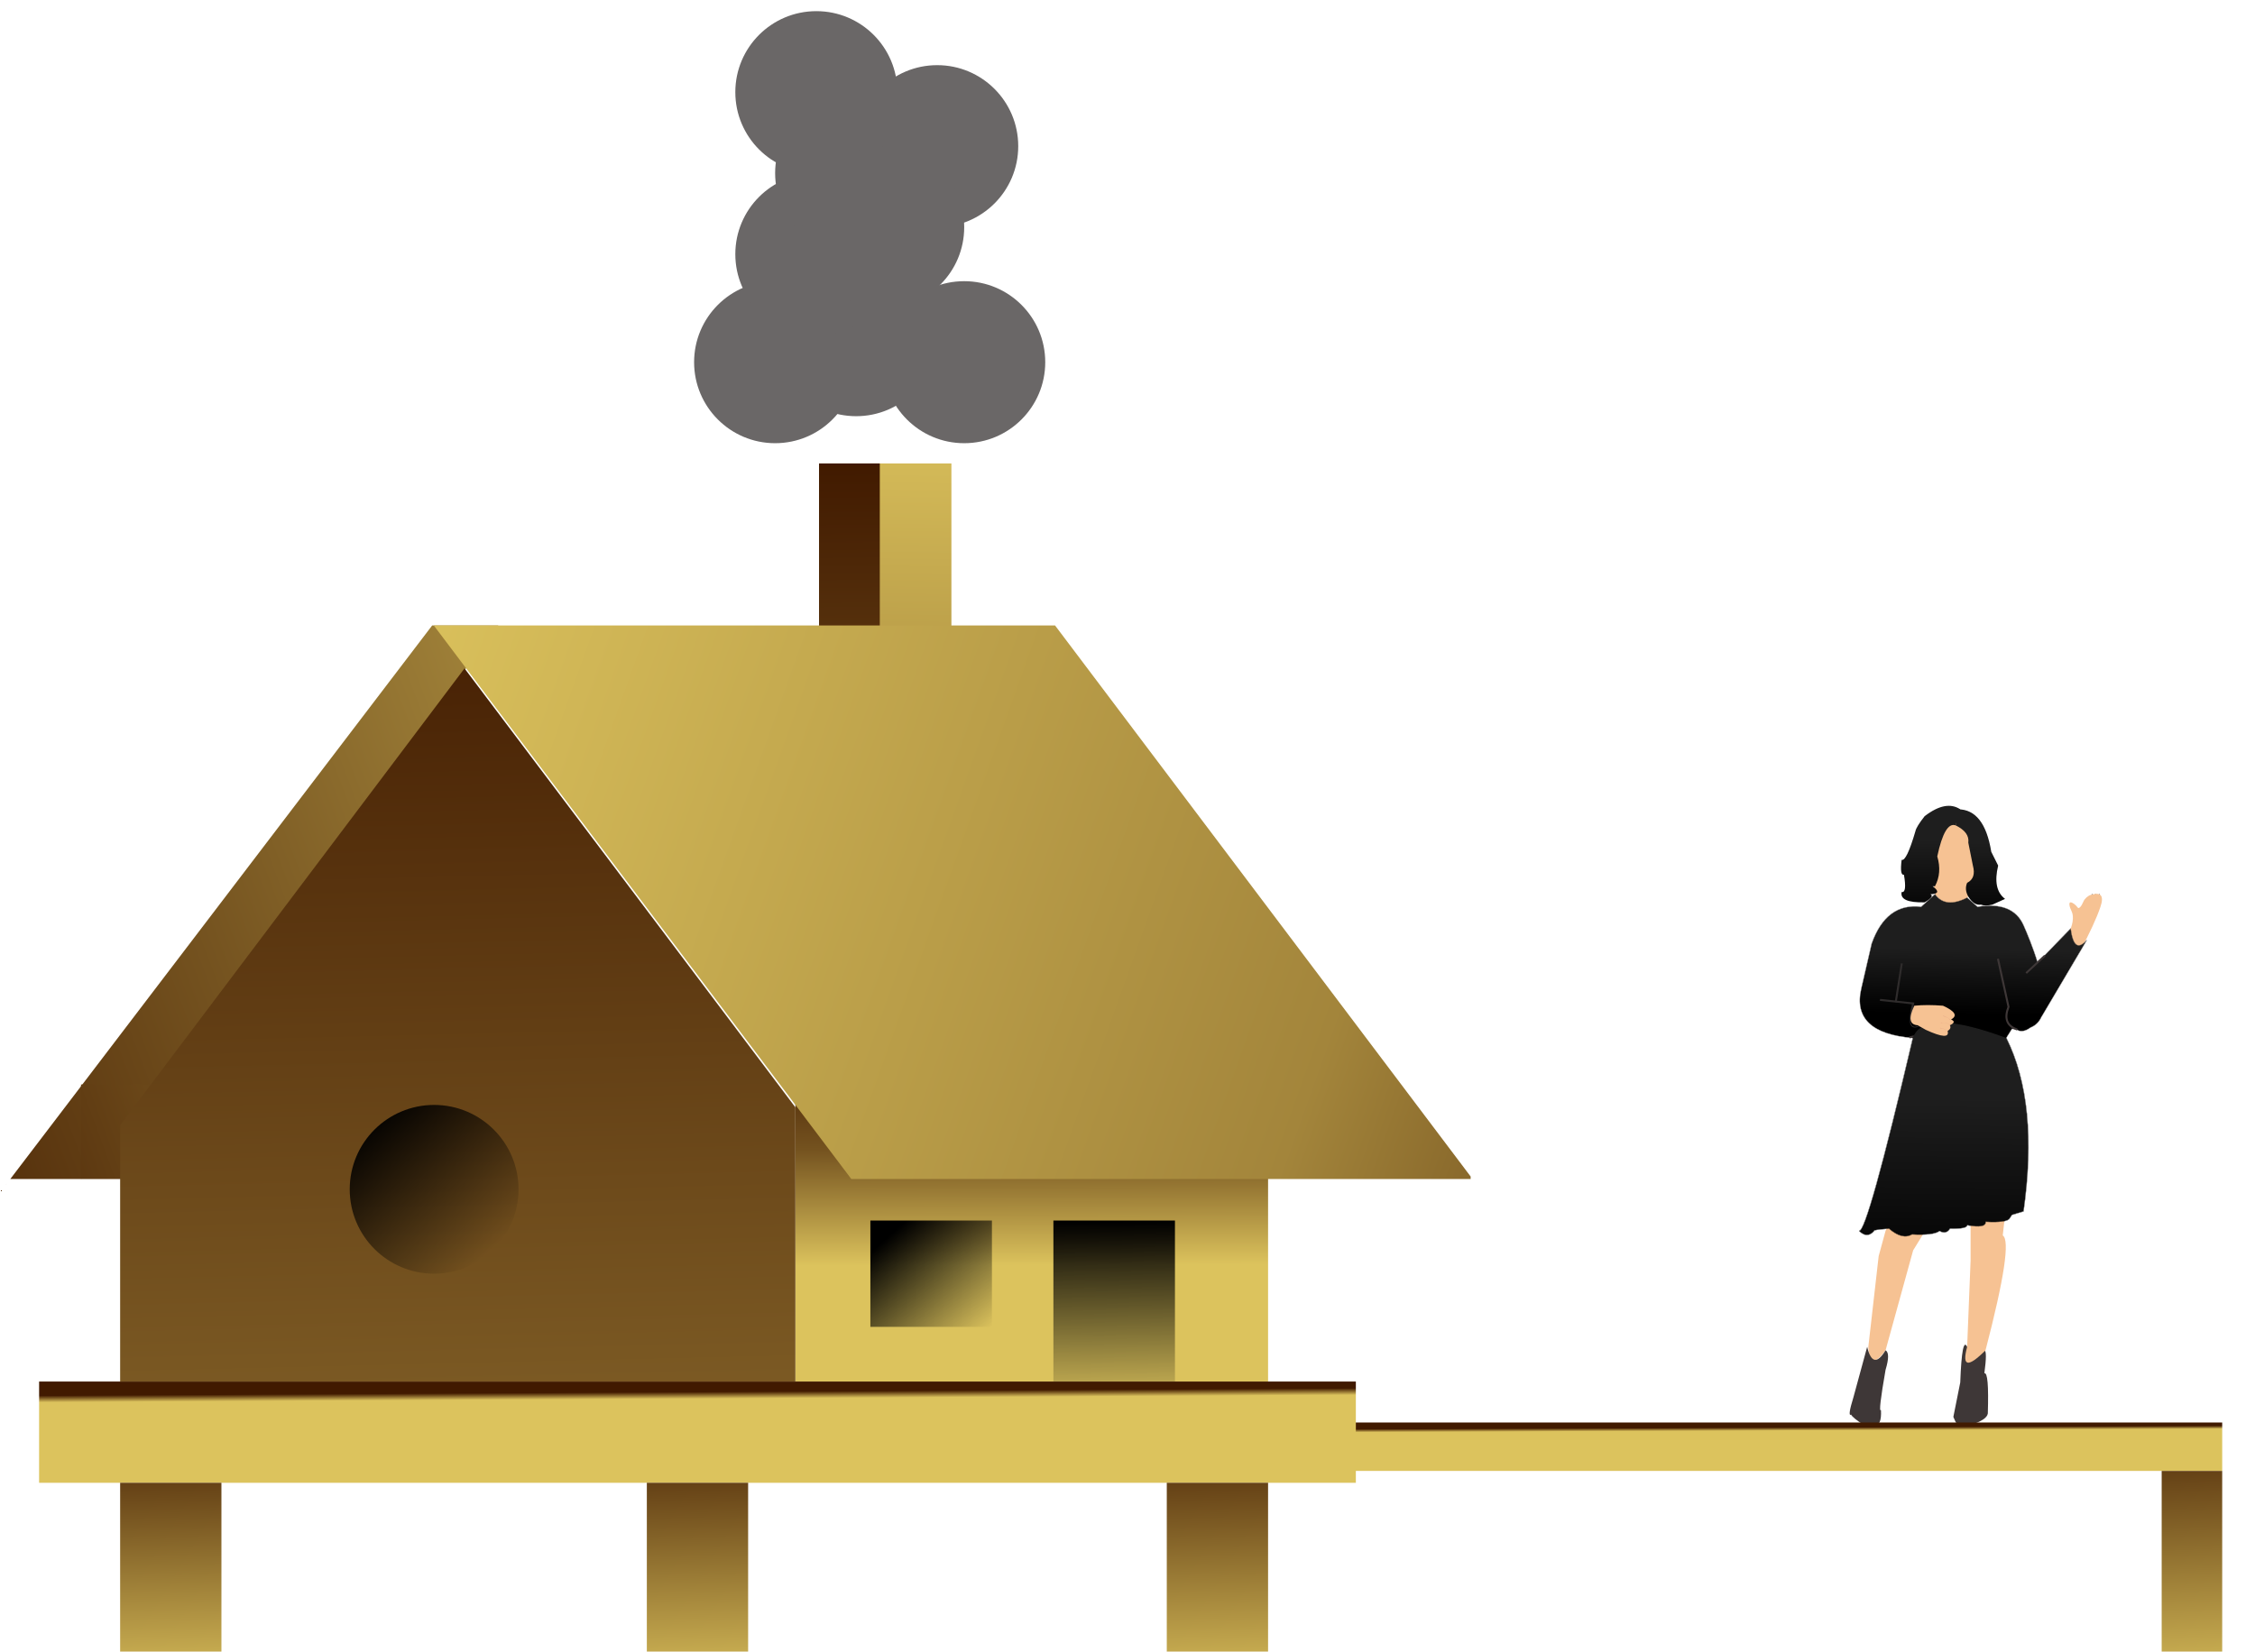 <?xml version="1.0" encoding="UTF-8" standalone="no"?><!-- Generator: Gravit.io --><svg xmlns="http://www.w3.org/2000/svg" xmlns:xlink="http://www.w3.org/1999/xlink" style="isolation:isolate" viewBox="0 0 460 337" width="460pt" height="337pt"><defs><clipPath id="_clipPath_Nreotw4mmhP9FloZms9EmgHz84BHIfw4"><rect width="460" height="337"/></clipPath></defs><g clip-path="url(#_clipPath_Nreotw4mmhP9FloZms9EmgHz84BHIfw4)"><g><clipPath id="_clipPath_9fsSLnRAdDBjIKpn3GozTXU8nrZOIt4Z"><rect x="361.951" y="150.136" width="75" height="150" transform="matrix(1,0,0,1,0,0)" fill="rgb(255,255,255)"/></clipPath><g clip-path="url(#_clipPath_9fsSLnRAdDBjIKpn3GozTXU8nrZOIt4Z)"><g><clipPath id="_clipPath_d6UgquWM8XPPT6lnKL4ujzJmg8Bqo1BG"><rect x="169.951" y="75.136" width="450" height="300" transform="matrix(1,0,0,1,0,0)" fill="rgb(255,255,255)"/></clipPath><g clip-path="url(#_clipPath_d6UgquWM8XPPT6lnKL4ujzJmg8Bqo1BG)"><g><g><path d=" M 426.826 182.48 C 426.166 183.667 425.598 184.873 425.053 186.098" fill="none"/><clipPath id="_clipPath_c7UwhZsRUGU03Yr5DFFUJwyl5dDnVz9S"><path d=" M 211.951 -149.864 L 511.951 -149.864 L 511.951 450.136 L 211.951 450.136 L 211.951 -149.864 Z  M 426.826 182.48 C 426.166 183.667 425.598 184.873 425.053 186.098 L 426.826 182.48 Z " fill-rule="evenodd" fill="rgb(255,255,255)"/></clipPath><g clip-path="url(#_clipPath_c7UwhZsRUGU03Yr5DFFUJwyl5dDnVz9S)"><mask id="_mask_mwwzbkhv4QSXxMPxp2Wrcg1oRAL9mm17" x="-200%" y="-200%" width="400%" height="400%"><rect x="-200%" y="-200%" width="400%" height="400%" style="fill:white;"/><path d=" M 426.826 182.48 C 426.166 183.667 425.598 184.873 425.053 186.098" fill="black" stroke="none"/></mask><path d=" M 426.826 182.48 C 426.166 183.667 425.598 184.873 425.053 186.098" fill="none"/><path d=" M 426.826 182.48 C 426.166 183.667 425.598 184.873 425.053 186.098" fill="none" mask="url(#_mask_mwwzbkhv4QSXxMPxp2Wrcg1oRAL9mm17)" vector-effect="non-scaling-stroke" stroke-width="0.104" stroke="rgb(0,0,0)" stroke-opacity="10000" stroke-linejoin="miter" stroke-linecap="square" stroke-miterlimit="3"/></g><path d=" M 427.529 182.48 C 427.225 184.379 426.58 185.168 425.654 186.464" fill="none"/><clipPath id="_clipPath_fy5s5u0xAHAeME96ZxgpINQil2TY78MA"><path d=" M 211.951 -149.864 L 511.951 -149.864 L 511.951 450.136 L 211.951 450.136 L 211.951 -149.864 Z  M 427.529 182.48 C 427.225 184.379 426.58 185.168 425.654 186.464 L 427.529 182.48 Z " fill-rule="evenodd" fill="rgb(255,255,255)"/></clipPath><g clip-path="url(#_clipPath_fy5s5u0xAHAeME96ZxgpINQil2TY78MA)"><mask id="_mask_NI5943xx1IebicoiLkU2G0fyKSxn8Ge5" x="-200%" y="-200%" width="400%" height="400%"><rect x="-200%" y="-200%" width="400%" height="400%" style="fill:white;"/><path d=" M 427.529 182.48 C 427.225 184.379 426.58 185.168 425.654 186.464" fill="black" stroke="none"/></mask><path d=" M 427.529 182.48 C 427.225 184.379 426.58 185.168 425.654 186.464" fill="none"/><path d=" M 427.529 182.48 C 427.225 184.379 426.58 185.168 425.654 186.464" fill="none" mask="url(#_mask_NI5943xx1IebicoiLkU2G0fyKSxn8Ge5)" vector-effect="non-scaling-stroke" stroke-width="0.104" stroke="rgb(0,0,0)" stroke-opacity="10000" stroke-linejoin="miter" stroke-linecap="square" stroke-miterlimit="3"/></g><path d=" M 428.23 182.48 C 428.363 184.018 427.5 185.147 426.826 186.464" fill="none"/><clipPath id="_clipPath_rA7a0ce6sExV84NIUZkKep4EJHixyjDV"><path d=" M 211.951 -149.864 L 511.951 -149.864 L 511.951 450.136 L 211.951 450.136 L 211.951 -149.864 Z  M 428.23 182.48 C 428.363 184.018 427.5 185.147 426.826 186.464 L 428.23 182.48 Z " fill-rule="evenodd" fill="rgb(255,255,255)"/></clipPath><g clip-path="url(#_clipPath_rA7a0ce6sExV84NIUZkKep4EJHixyjDV)"><mask id="_mask_ZDnC5yZ3le4F8d8IiYGQpF9vwfJFYrvM" x="-200%" y="-200%" width="400%" height="400%"><rect x="-200%" y="-200%" width="400%" height="400%" style="fill:white;"/><path d=" M 428.23 182.48 C 428.363 184.018 427.5 185.147 426.826 186.464" fill="black" stroke="none"/></mask><path d=" M 428.23 182.48 C 428.363 184.018 427.5 185.147 426.826 186.464" fill="none"/><path d=" M 428.23 182.48 C 428.363 184.018 427.5 185.147 426.826 186.464" fill="none" mask="url(#_mask_ZDnC5yZ3le4F8d8IiYGQpF9vwfJFYrvM)" vector-effect="non-scaling-stroke" stroke-width="0.104" stroke="rgb(0,0,0)" stroke-opacity="10000" stroke-linejoin="miter" stroke-linecap="square" stroke-miterlimit="3"/></g><path d=" M 390.263 205.448 Q 388.711 204.452 383.701 204.042 L 383.701 204.042 L 383.701 204.042 L 383.701 204.042 L 383.701 204.042 L 383.701 204.042" fill="none"/><clipPath id="_clipPath_rIQDjj0uqZclbnoaLOFsBjJmD99EXVwd"><path d=" M 211.951 -149.864 L 511.951 -149.864 L 511.951 450.136 L 211.951 450.136 L 211.951 -149.864 Z  M 390.263 205.448 Q 388.711 204.452 383.701 204.042 L 383.701 204.042 L 383.701 204.042 L 383.701 204.042 L 383.701 204.042 L 383.701 204.042 L 390.263 205.448 Z " fill-rule="evenodd" fill="rgb(255,255,255)"/></clipPath><g clip-path="url(#_clipPath_rIQDjj0uqZclbnoaLOFsBjJmD99EXVwd)"><mask id="_mask_NuOU8YjDOSFQ9wElrIgb5I9IC7Zl4Wra" x="-200%" y="-200%" width="400%" height="400%"><rect x="-200%" y="-200%" width="400%" height="400%" style="fill:white;"/><path d=" M 390.263 205.448 Q 388.711 204.452 383.701 204.042 L 383.701 204.042 L 383.701 204.042 L 383.701 204.042 L 383.701 204.042 L 383.701 204.042" fill="black" stroke="none"/></mask><path d=" M 390.263 205.448 Q 388.711 204.452 383.701 204.042 L 383.701 204.042 L 383.701 204.042 L 383.701 204.042 L 383.701 204.042 L 383.701 204.042" fill="none"/><path d=" M 390.263 205.448 Q 388.711 204.452 383.701 204.042 L 383.701 204.042 L 383.701 204.042 L 383.701 204.042 L 383.701 204.042 L 383.701 204.042" fill="none" mask="url(#_mask_NuOU8YjDOSFQ9wElrIgb5I9IC7Zl4Wra)" vector-effect="non-scaling-stroke" stroke-width="0.104" stroke="rgb(0,0,0)" stroke-opacity="10000" stroke-linejoin="miter" stroke-linecap="square" stroke-miterlimit="3"/></g><path d=" M 387.919 195.839 Q 388.886 202.694 387.217 204.745 L 387.217 204.745 L 387.217 204.745 L 387.217 204.745" fill="none"/><clipPath id="_clipPath_VgknP7BqUexGEp7ln1999hK7Rz6g53H1"><path d=" M 211.951 -149.864 L 511.951 -149.864 L 511.951 450.136 L 211.951 450.136 L 211.951 -149.864 Z  M 387.919 195.839 Q 388.886 202.694 387.217 204.745 L 387.217 204.745 L 387.217 204.745 L 387.217 204.745 L 387.919 195.839 Z " fill-rule="evenodd" fill="rgb(255,255,255)"/></clipPath><g clip-path="url(#_clipPath_VgknP7BqUexGEp7ln1999hK7Rz6g53H1)"><mask id="_mask_jd1tELd0kzXxr87sgQkBegzcOOIeKEZb" x="-200%" y="-200%" width="400%" height="400%"><rect x="-200%" y="-200%" width="400%" height="400%" style="fill:white;"/><path d=" M 387.919 195.839 Q 388.886 202.694 387.217 204.745 L 387.217 204.745 L 387.217 204.745 L 387.217 204.745" fill="black" stroke="none"/></mask><path d=" M 387.919 195.839 Q 388.886 202.694 387.217 204.745 L 387.217 204.745 L 387.217 204.745 L 387.217 204.745" fill="none"/><path d=" M 387.919 195.839 Q 388.886 202.694 387.217 204.745 L 387.217 204.745 L 387.217 204.745 L 387.217 204.745" fill="none" mask="url(#_mask_jd1tELd0kzXxr87sgQkBegzcOOIeKEZb)" vector-effect="non-scaling-stroke" stroke-width="0.104" stroke="rgb(0,0,0)" stroke-opacity="10000" stroke-linejoin="miter" stroke-linecap="square" stroke-miterlimit="3"/></g><path d=" M 390.263 211.776 Q 393.295 211.03 392.607 209.901 L 391.435 209.198 Q 388.564 209.462 390.263 205.448 L 390.263 205.448 L 390.263 205.448 L 390.263 205.448" fill="none"/><clipPath id="_clipPath_u0PIv4IMzh4JysHmzQwZ0dFTbYR17al8"><path d=" M 211.951 -149.864 L 511.951 -149.864 L 511.951 450.136 L 211.951 450.136 L 211.951 -149.864 Z  M 390.263 211.776 Q 393.295 211.03 392.607 209.901 L 391.435 209.198 Q 388.564 209.462 390.263 205.448 L 390.263 205.448 L 390.263 205.448 L 390.263 205.448 L 390.263 211.776 Z " fill-rule="evenodd" fill="rgb(255,255,255)"/></clipPath><g clip-path="url(#_clipPath_u0PIv4IMzh4JysHmzQwZ0dFTbYR17al8)"><mask id="_mask_A2IFyCmQm4b8NmvuoPYhEF1rGfmRKpyo" x="-200%" y="-200%" width="400%" height="400%"><rect x="-200%" y="-200%" width="400%" height="400%" style="fill:white;"/><path d=" M 390.263 211.776 Q 393.295 211.03 392.607 209.901 L 391.435 209.198 Q 388.564 209.462 390.263 205.448 L 390.263 205.448 L 390.263 205.448 L 390.263 205.448" fill="black" stroke="none"/></mask><path d=" M 390.263 211.776 Q 393.295 211.03 392.607 209.901 L 391.435 209.198 Q 388.564 209.462 390.263 205.448 L 390.263 205.448 L 390.263 205.448 L 390.263 205.448" fill="none"/><path d=" M 390.263 211.776 Q 393.295 211.03 392.607 209.901 L 391.435 209.198 Q 388.564 209.462 390.263 205.448 L 390.263 205.448 L 390.263 205.448 L 390.263 205.448" fill="none" mask="url(#_mask_A2IFyCmQm4b8NmvuoPYhEF1rGfmRKpyo)" vector-effect="non-scaling-stroke" stroke-width="0.104" stroke="rgb(0,0,0)" stroke-opacity="10000" stroke-linejoin="miter" stroke-linecap="square" stroke-miterlimit="3"/></g><path d=" M 394.717 182.48 Q 397.646 186.113 401.279 183.417 L 402.451 180.136 Q 405.263 174.511 402.451 171.23 Q 399.638 167.948 397.998 166.776 L 394.248 171.932 L 393.779 177.323 L 393.31 179.198 L 394.248 179.198 L 394.717 182.48 Z " fill="rgb(246,194,147)"/><linearGradient id="_lgradient_26" x1="0.435" y1="0.349" x2="0.431" y2="1.226" gradientTransform="matrix(12.084,0,0,19.699,387.789,164.427)" gradientUnits="userSpaceOnUse"><stop offset="0%" stop-opacity="1" style="stop-color:rgb(30,30,30)"/><stop offset="100%" stop-opacity="1" style="stop-color:rgb(0,0,0)"/></linearGradient><path d=" M 394.717 180.839 Q 396.181 178.085 395.185 174.745 Q 396.709 167.597 398.935 168.417 L 399.873 165.136 Q 396.943 163.202 392.607 166.542 Q 390.907 168.71 390.732 169.589 Q 388.915 175.8 387.919 175.448 Q 387.509 178.671 388.388 178.495 Q 389.032 182.245 387.919 182.011 Q 387.451 184.238 392.607 184.12 Q 394.717 182.89 393.779 182.48 Q 396.298 182.363 394.248 180.839" fill="url(#_lgradient_26)"/><linearGradient id="_lgradient_27" x1="0.435" y1="0.349" x2="0.432" y2="1.226" gradientTransform="matrix(10.078,0,0,19.629,398.935,165.136)" gradientUnits="userSpaceOnUse"><stop offset="0%" stop-opacity="1" style="stop-color:rgb(30,30,30)"/><stop offset="100%" stop-opacity="1" style="stop-color:rgb(0,0,0)"/></linearGradient><path d=" M 409.013 183.417 Q 406.435 181.484 407.607 176.62 L 406.201 173.807 Q 404.794 165.136 399.404 165.136 L 398.935 168.417 Q 401.806 169.823 401.513 171.932 L 402.451 176.62 Q 403.154 179.198 401.279 180.136 Q 400.693 181.484 401.513 182.948 Q 402.685 184.823 404.092 184.589 Q 404.97 184.94 406.435 184.589 L 409.013 183.417 Z " fill="url(#_lgradient_27)"/><path d=" M 401.279 274.823 Q 400.224 272.567 399.873 282.089 L 398.467 289.12 Q 399.257 291.142 399.873 290.761 Q 401.367 291.054 401.982 290.761 Q 405.322 289.706 405.498 288.417 Q 405.761 279.892 404.794 280.214 Q 405.409 275.615 404.794 275.526 L 401.279 274.823 Z " fill="rgb(62,55,55)"/><path d=" M 392.138 252.089 L 390.263 255.136 L 384.638 275.526 Q 381.445 279.921 381.123 274.823 L 383.232 256.307 L 384.638 251.151 L 386.748 246.698 L 393.31 248.339 L 392.138 252.089 Z " fill="rgb(246,194,147)"/><path d=" M 401.982 246.698 L 408.076 244.823 L 409.717 245.526 L 409.013 247.87 L 408.544 252.089 Q 410.771 253.495 405.029 275.526 Q 399.638 280.917 401.279 274.823 L 401.982 257.245 L 401.982 246.698 Z " fill="rgb(246,194,147)"/><path d=" M 384.638 275.526 Q 385.663 276.113 384.638 279.511 Q 383.086 288.388 383.701 287.714 Q 383.876 291.054 382.294 290.761 L 380.185 290.761 Q 377.929 289.296 377.607 288.651 Q 376.845 289.12 378.076 285.136 L 380.888 274.823 Q 382.06 279.745 384.638 275.526 Z " fill="rgb(62,55,55)"/><path d=" M 421.904 190.448 L 421.904 190.448 C 422.809 189.026 423.124 187.03 422.607 185.995 L 422.607 185.995 C 422.089 184.961 421.984 184.12 422.373 184.12 L 422.373 184.12 C 422.761 184.12 423.418 184.6 423.84 185.19 L 423.84 185.19 C 424.065 185.505 424.57 184.985 424.969 184.03 L 425.002 183.951 C 425.232 183.398 425.883 182.8 426.454 182.618 Q 429.638 181.601 428.467 185.057 Q 427.294 188.515 424.248 194.198 L 421.904 190.448 Z " fill="rgb(246,194,147)"/><linearGradient id="_lgradient_28" x1="0.435" y1="0.349" x2="0.423" y2="0.766" gradientTransform="matrix(46.239,0,0,31.875,379.415,182.48)" gradientUnits="userSpaceOnUse"><stop offset="0%" stop-opacity="1" style="stop-color:rgb(30,30,30)"/><stop offset="100%" stop-opacity="1" style="stop-color:rgb(0,0,0)"/></linearGradient><path d=" M 415.645 196.455 C 414.688 193.287 413.462 190.381 412.763 188.807 Q 410.575 183.886 403.388 185.057 L 401.279 183.182 Q 396.826 185.448 394.717 182.48 L 391.904 185.057 Q 384.794 184.199 381.826 192.557 L 379.717 201.698 Q 377.607 210.761 390.263 211.776 L 393.31 214.355 L 407.607 214.355 L 410.419 209.901 C 410.728 209.948 411.025 209.981 411.309 210.002 Q 412.477 210.88 414.189 209.649 C 415.274 209.216 415.996 208.434 416.44 207.414 Q 416.476 207.369 416.513 207.323 L 425.654 191.855 Q 423.105 194.843 422.373 189.511 L 415.645 196.455 Z " fill-rule="evenodd" fill="url(#_lgradient_28)"/><clipPath id="_clipPath_E0YAANh3xKaKqAIrN6IYBmzanKSkQvEp"><path d=" M 211.951 -149.864 L 511.951 -149.864 L 511.951 450.136 L 211.951 450.136 L 211.951 -149.864 Z  M 415.645 196.455 C 414.688 193.287 413.462 190.381 412.763 188.807 Q 410.575 183.886 403.388 185.057 L 401.279 183.182 Q 396.826 185.448 394.717 182.48 L 391.904 185.057 Q 384.794 184.199 381.826 192.557 L 379.717 201.698 Q 377.607 210.761 390.263 211.776 L 393.31 214.355 L 407.607 214.355 L 410.419 209.901 C 410.728 209.948 411.025 209.981 411.309 210.002 Q 412.477 210.88 414.189 209.649 C 415.274 209.216 415.996 208.434 416.44 207.414 Q 416.476 207.369 416.513 207.323 L 425.654 191.855 Q 423.105 194.843 422.373 189.511 L 415.645 196.455 L 415.645 196.455 Z " fill-rule="evenodd" fill="rgb(255,255,255)"/></clipPath><g clip-path="url(#_clipPath_E0YAANh3xKaKqAIrN6IYBmzanKSkQvEp)"><linearGradient id="_lgradient_29" x1="0.435" y1="0.349" x2="0.423" y2="0.766" gradientTransform="matrix(46.239,0,0,31.875,379.415,182.48)" gradientUnits="userSpaceOnUse"><stop offset="0%" stop-opacity="1" style="stop-color:rgb(30,30,30)"/><stop offset="100%" stop-opacity="1" style="stop-color:rgb(0,0,0)"/></linearGradient><mask id="_mask_rDXIR4SY4snrGT6dRwM0oesXrL5jbyjp" x="-200%" y="-200%" width="400%" height="400%"><rect x="-200%" y="-200%" width="400%" height="400%" style="fill:white;"/><path d=" M 415.645 196.455 C 414.688 193.287 413.462 190.381 412.763 188.807 Q 410.575 183.886 403.388 185.057 L 401.279 183.182 Q 396.826 185.448 394.717 182.48 L 391.904 185.057 Q 384.794 184.199 381.826 192.557 L 379.717 201.698 Q 377.607 210.761 390.263 211.776 L 393.31 214.355 L 407.607 214.355 L 410.419 209.901 C 410.728 209.948 411.025 209.981 411.309 210.002 Q 412.477 210.88 414.189 209.649 C 415.274 209.216 415.996 208.434 416.44 207.414 Q 416.476 207.369 416.513 207.323 L 425.654 191.855 Q 423.105 194.843 422.373 189.511 L 415.645 196.455 Z " fill-rule="evenodd" fill="black" stroke="none"/></mask><path d=" M 415.645 196.455 C 414.688 193.287 413.462 190.381 412.763 188.807 Q 410.575 183.886 403.388 185.057 L 401.279 183.182 Q 396.826 185.448 394.717 182.48 L 391.904 185.057 Q 384.794 184.199 381.826 192.557 L 379.717 201.698 Q 377.607 210.761 390.263 211.776 L 393.31 214.355 L 407.607 214.355 L 410.419 209.901 C 410.728 209.948 411.025 209.981 411.309 210.002 Q 412.477 210.88 414.189 209.649 C 415.274 209.216 415.996 208.434 416.44 207.414 Q 416.476 207.369 416.513 207.323 L 425.654 191.855 Q 423.105 194.843 422.373 189.511 L 415.645 196.455 Z " fill-rule="evenodd" fill="url(#_lgradient_29)"/><path d=" M 415.645 196.455 C 414.688 193.287 413.462 190.381 412.763 188.807 Q 410.575 183.886 403.388 185.057 L 401.279 183.182 Q 396.826 185.448 394.717 182.48 L 391.904 185.057 Q 384.794 184.199 381.826 192.557 L 379.717 201.698 Q 377.607 210.761 390.263 211.776 L 393.31 214.355 L 407.607 214.355 L 410.419 209.901 C 410.728 209.948 411.025 209.981 411.309 210.002 Q 412.477 210.88 414.189 209.649 C 415.274 209.216 415.996 208.434 416.44 207.414 Q 416.476 207.369 416.513 207.323 L 425.654 191.855 Q 423.105 194.843 422.373 189.511 L 415.645 196.455 Z " fill-rule="evenodd" fill="url(#_lgradient_29)" mask="url(#_mask_rDXIR4SY4snrGT6dRwM0oesXrL5jbyjp)" vector-effect="non-scaling-stroke" stroke-width="0.104" stroke="rgb(62,55,55)" stroke-opacity="10000" stroke-linejoin="miter" stroke-linecap="square" stroke-miterlimit="3"/></g><path d=" M 392.607 209.774 Q 392.044 211.167 389.701 211.636" fill="none"/><clipPath id="_clipPath_lKdxAKvAKQJsjjDXOFHG8biG8DCyzDqU"><path d=" M 211.951 -149.864 L 511.951 -149.864 L 511.951 450.136 L 211.951 450.136 L 211.951 -149.864 Z  M 392.607 209.774 Q 392.044 211.167 389.701 211.636 L 392.607 209.774 Z " fill-rule="evenodd" fill="rgb(255,255,255)"/></clipPath><g clip-path="url(#_clipPath_lKdxAKvAKQJsjjDXOFHG8biG8DCyzDqU)"><mask id="_mask_YP9Noy9CE3mqqmIEMMhUg51UNQcpUVrl" x="-200%" y="-200%" width="400%" height="400%"><rect x="-200%" y="-200%" width="400%" height="400%" style="fill:white;"/><path d=" M 392.607 209.774 Q 392.044 211.167 389.701 211.636" fill="black" stroke="none"/></mask><path d=" M 392.607 209.774 Q 392.044 211.167 389.701 211.636" fill="none"/><path d=" M 392.607 209.774 Q 392.044 211.167 389.701 211.636" fill="none" mask="url(#_mask_YP9Noy9CE3mqqmIEMMhUg51UNQcpUVrl)" vector-effect="non-scaling-stroke" stroke-width="0.4" stroke="rgb(62,55,55)" stroke-opacity="10000" stroke-linejoin="miter" stroke-linecap="square" stroke-miterlimit="3"/></g><path d=" M 383.701 204.042 L 390.263 204.745 Q 388.857 210.605 391.435 209.198 L 392.607 209.774" fill="none"/><clipPath id="_clipPath_oFyUfa1saooGqAPhdqPCT4LTrJHaPQTm"><path d=" M 211.951 -149.864 L 511.951 -149.864 L 511.951 450.136 L 211.951 450.136 L 211.951 -149.864 Z  M 383.701 204.042 L 390.263 204.745 Q 388.857 210.605 391.435 209.198 L 392.607 209.774 L 383.701 204.042 Z " fill-rule="evenodd" fill="rgb(255,255,255)"/></clipPath><g clip-path="url(#_clipPath_oFyUfa1saooGqAPhdqPCT4LTrJHaPQTm)"><mask id="_mask_uwnApYtm2AGpA39yNsHPWeR5rbzmGRtE" x="-200%" y="-200%" width="400%" height="400%"><rect x="-200%" y="-200%" width="400%" height="400%" style="fill:white;"/><path d=" M 383.701 204.042 L 390.263 204.745 Q 388.857 210.605 391.435 209.198 L 392.607 209.774" fill="black" stroke="none"/></mask><path d=" M 383.701 204.042 L 390.263 204.745 Q 388.857 210.605 391.435 209.198 L 392.607 209.774" fill="none"/><path d=" M 383.701 204.042 L 390.263 204.745 Q 388.857 210.605 391.435 209.198 L 392.607 209.774" fill="none" mask="url(#_mask_uwnApYtm2AGpA39yNsHPWeR5rbzmGRtE)" vector-effect="non-scaling-stroke" stroke-width="0.4" stroke="rgb(47,44,44)" stroke-opacity="10000" stroke-linejoin="miter" stroke-linecap="square" stroke-miterlimit="3"/></g><linearGradient id="_lgradient_30" x1="0.435" y1="0.349" x2="0.428" y2="1.226" gradientTransform="matrix(34.515,0,0,43.582,379.248,208.663)" gradientUnits="userSpaceOnUse"><stop offset="0%" stop-opacity="1" style="stop-color:rgb(30,30,30)"/><stop offset="100%" stop-opacity="1" style="stop-color:rgb(0,0,0)"/></linearGradient><path d=" M 390.263 211.636 Q 380.888 251.62 379.248 251.151 Q 380.888 252.792 382.294 251.151 Q 382.06 250.917 385.342 250.682 Q 388.075 253.026 390.029 251.855 Q 394.482 252.089 395.654 251.151 Q 396.982 251.933 397.763 250.682 Q 401.279 250.761 401.279 249.98 Q 405.185 250.682 405.029 249.276 Q 409.482 249.511 409.951 248.573 L 410.419 247.87 L 412.763 247.167 Q 415.888 225.058 409.248 211.776 Q 392.607 205.62 390.263 211.636 Z " fill="url(#_lgradient_30)"/><clipPath id="_clipPath_2MYhCbVby2GAblBbcLal7NhwhB2UTpD1"><path d=" M 211.951 -149.864 L 511.951 -149.864 L 511.951 450.136 L 211.951 450.136 L 211.951 -149.864 Z  M 390.263 211.636 Q 380.888 251.62 379.248 251.151 Q 380.888 252.792 382.294 251.151 Q 382.06 250.917 385.342 250.682 Q 388.075 253.026 390.029 251.855 Q 394.482 252.089 395.654 251.151 Q 396.982 251.933 397.763 250.682 Q 401.279 250.761 401.279 249.98 Q 405.185 250.682 405.029 249.276 Q 409.482 249.511 409.951 248.573 L 410.419 247.87 L 412.763 247.167 Q 415.888 225.058 409.248 211.776 Q 392.607 205.62 390.263 211.636 Z " fill-rule="evenodd" fill="rgb(255,255,255)"/></clipPath><g clip-path="url(#_clipPath_2MYhCbVby2GAblBbcLal7NhwhB2UTpD1)"><linearGradient id="_lgradient_31" x1="0.435" y1="0.349" x2="0.428" y2="1.226" gradientTransform="matrix(34.515,0,0,43.582,379.248,208.663)" gradientUnits="userSpaceOnUse"><stop offset="0%" stop-opacity="1" style="stop-color:rgb(30,30,30)"/><stop offset="100%" stop-opacity="1" style="stop-color:rgb(0,0,0)"/></linearGradient><mask id="_mask_MEbKwoOsOiXog8wgFmhveVCMvyqkLr5k" x="-200%" y="-200%" width="400%" height="400%"><rect x="-200%" y="-200%" width="400%" height="400%" style="fill:white;"/><path d=" M 390.263 211.636 Q 380.888 251.62 379.248 251.151 Q 380.888 252.792 382.294 251.151 Q 382.06 250.917 385.342 250.682 Q 388.075 253.026 390.029 251.855 Q 394.482 252.089 395.654 251.151 Q 396.982 251.933 397.763 250.682 Q 401.279 250.761 401.279 249.98 Q 405.185 250.682 405.029 249.276 Q 409.482 249.511 409.951 248.573 L 410.419 247.87 L 412.763 247.167 Q 415.888 225.058 409.248 211.776 Q 392.607 205.62 390.263 211.636 Z " fill="black" stroke="none"/></mask><path d=" M 390.263 211.636 Q 380.888 251.62 379.248 251.151 Q 380.888 252.792 382.294 251.151 Q 382.06 250.917 385.342 250.682 Q 388.075 253.026 390.029 251.855 Q 394.482 252.089 395.654 251.151 Q 396.982 251.933 397.763 250.682 Q 401.279 250.761 401.279 249.98 Q 405.185 250.682 405.029 249.276 Q 409.482 249.511 409.951 248.573 L 410.419 247.87 L 412.763 247.167 Q 415.888 225.058 409.248 211.776 Q 392.607 205.62 390.263 211.636 Z " fill="url(#_lgradient_31)"/><path d=" M 390.263 211.636 Q 380.888 251.62 379.248 251.151 Q 380.888 252.792 382.294 251.151 Q 382.06 250.917 385.342 250.682 Q 388.075 253.026 390.029 251.855 Q 394.482 252.089 395.654 251.151 Q 396.982 251.933 397.763 250.682 Q 401.279 250.761 401.279 249.98 Q 405.185 250.682 405.029 249.276 Q 409.482 249.511 409.951 248.573 L 410.419 247.87 L 412.763 247.167 Q 415.888 225.058 409.248 211.776 Q 392.607 205.62 390.263 211.636 Z " fill="url(#_lgradient_31)" mask="url(#_mask_MEbKwoOsOiXog8wgFmhveVCMvyqkLr5k)" vector-effect="non-scaling-stroke" stroke-width="0.104" stroke="rgb(0,0,0)" stroke-opacity="10000" stroke-linejoin="miter" stroke-linecap="square" stroke-miterlimit="3"/></g><clipPath id="_clipPath_5NUdiwIlpZga104ejG08r54pVeDrArM3"><path d=" M 211.951 -149.864 L 511.951 -149.864 L 511.951 450.136 L 211.951 450.136 L 211.951 -149.864 Z  M 387.919 196.776 L 386.748 204.276 L 387.919 196.776 Z " fill-rule="evenodd" fill="rgb(255,255,255)"/></clipPath><g clip-path="url(#_clipPath_5NUdiwIlpZga104ejG08r54pVeDrArM3)"><mask id="_mask_k8s6uF6TEwlBN9dGBJhYwa97v2hXDzGb" x="-200%" y="-200%" width="400%" height="400%"><rect x="-200%" y="-200%" width="400%" height="400%" style="fill:white;"/><line x1="387.919" y1="196.776" x2="386.748" y2="204.276" fill="black" stroke="none"/></mask><line x1="387.919" y1="196.776" x2="386.748" y2="204.276" mask="url(#_mask_k8s6uF6TEwlBN9dGBJhYwa97v2hXDzGb)" vector-effect="non-scaling-stroke" stroke-width="0.4" stroke="rgb(47,44,44)" stroke-opacity="10000" stroke-linejoin="miter" stroke-linecap="square" stroke-miterlimit="3"/></g><path d=" M 392.842 210.136 Q 397.88 212.45 397.294 210.37 Q 398.115 209.887 397.763 209.198 Q 399.199 208.532 397.998 208.026 Q 400.07 206.906 396.357 205.214 Q 393.119 204.95 390.498 205.214 Q 388.681 209.052 391.201 209.198 L 392.842 210.136 Z " fill="rgb(246,194,147)"/><path d=" M 397.763 208.026 C 397.409 207.699 396.889 207.524 396.445 207.302" fill="none"/><clipPath id="_clipPath_8HbzoO2860UNRZySq2DjKDyh23uSlqXi"><path d=" M 211.951 -149.864 L 511.951 -149.864 L 511.951 450.136 L 211.951 450.136 L 211.951 -149.864 Z  M 397.763 208.026 C 397.409 207.699 396.889 207.524 396.445 207.302 L 397.763 208.026 Z " fill-rule="evenodd" fill="rgb(255,255,255)"/></clipPath><g clip-path="url(#_clipPath_8HbzoO2860UNRZySq2DjKDyh23uSlqXi)"><mask id="_mask_6a9C92bHpSQbvioN5EHfQTdIoFyacHPJ" x="-200%" y="-200%" width="400%" height="400%"><rect x="-200%" y="-200%" width="400%" height="400%" style="fill:white;"/><path d=" M 397.763 208.026 C 397.409 207.699 396.889 207.524 396.445 207.302" fill="black" stroke="none"/></mask><path d=" M 397.763 208.026 C 397.409 207.699 396.889 207.524 396.445 207.302" fill="none"/><path d=" M 397.763 208.026 C 397.409 207.699 396.889 207.524 396.445 207.302" fill="none" mask="url(#_mask_6a9C92bHpSQbvioN5EHfQTdIoFyacHPJ)" vector-effect="non-scaling-stroke" stroke-width="0.104" stroke="rgb(230,168,134)" stroke-opacity="10000" stroke-linejoin="miter" stroke-linecap="square" stroke-miterlimit="3"/></g><path d=" M 397.763 209.198 C 397.218 208.703 396.651 208.744 395.983 208.686" fill="none"/><clipPath id="_clipPath_Qu4coQTtDQitOo2lbKpPee2jhzvLBrnw"><path d=" M 211.951 -149.864 L 511.951 -149.864 L 511.951 450.136 L 211.951 450.136 L 211.951 -149.864 Z  M 397.763 209.198 C 397.218 208.703 396.651 208.744 395.983 208.686 L 397.763 209.198 Z " fill-rule="evenodd" fill="rgb(255,255,255)"/></clipPath><g clip-path="url(#_clipPath_Qu4coQTtDQitOo2lbKpPee2jhzvLBrnw)"><mask id="_mask_2zNyKAgwvZQlUQ2u6BK2qO15Mp3WbI04" x="-200%" y="-200%" width="400%" height="400%"><rect x="-200%" y="-200%" width="400%" height="400%" style="fill:white;"/><path d=" M 397.763 209.198 C 397.218 208.703 396.651 208.744 395.983 208.686" fill="black" stroke="none"/></mask><path d=" M 397.763 209.198 C 397.218 208.703 396.651 208.744 395.983 208.686" fill="none"/><path d=" M 397.763 209.198 C 397.218 208.703 396.651 208.744 395.983 208.686" fill="none" mask="url(#_mask_2zNyKAgwvZQlUQ2u6BK2qO15Mp3WbI04)" vector-effect="non-scaling-stroke" stroke-width="0.104" stroke="rgb(230,168,134)" stroke-opacity="10000" stroke-linejoin="miter" stroke-linecap="square" stroke-miterlimit="3"/></g><path d=" M 397.06 210.37 C 396.719 209.909 396.274 209.982 395.851 209.774" fill="none"/><clipPath id="_clipPath_F601HCl49d4ueHZ3VkLxw7JxKd32rL8R"><path d=" M 211.951 -149.864 L 511.951 -149.864 L 511.951 450.136 L 211.951 450.136 L 211.951 -149.864 Z  M 397.06 210.37 C 396.719 209.909 396.274 209.982 395.851 209.774 L 397.06 210.37 Z " fill-rule="evenodd" fill="rgb(255,255,255)"/></clipPath><g clip-path="url(#_clipPath_F601HCl49d4ueHZ3VkLxw7JxKd32rL8R)"><mask id="_mask_pAgeN7JvcPA6bhYiari4SnzbMw9RSWy3" x="-200%" y="-200%" width="400%" height="400%"><rect x="-200%" y="-200%" width="400%" height="400%" style="fill:white;"/><path d=" M 397.06 210.37 C 396.719 209.909 396.274 209.982 395.851 209.774" fill="black" stroke="none"/></mask><path d=" M 397.06 210.37 C 396.719 209.909 396.274 209.982 395.851 209.774" fill="none"/><path d=" M 397.06 210.37 C 396.719 209.909 396.274 209.982 395.851 209.774" fill="none" mask="url(#_mask_pAgeN7JvcPA6bhYiari4SnzbMw9RSWy3)" vector-effect="non-scaling-stroke" stroke-width="0.104" stroke="rgb(230,168,134)" stroke-opacity="10000" stroke-linejoin="miter" stroke-linecap="square" stroke-miterlimit="3"/></g><path d=" M 411.309 210.002 Q 408.369 208.905 409.717 205.448 L 407.607 195.839" fill="none"/><clipPath id="_clipPath_7pk7NQlhGR6BWCTYMhxdiIsjhHWhurgs"><path d=" M 211.951 -149.864 L 511.951 -149.864 L 511.951 450.136 L 211.951 450.136 L 211.951 -149.864 Z  M 411.309 210.002 Q 408.369 208.905 409.717 205.448 L 407.607 195.839 L 411.309 210.002 Z " fill-rule="evenodd" fill="rgb(255,255,255)"/></clipPath><g clip-path="url(#_clipPath_7pk7NQlhGR6BWCTYMhxdiIsjhHWhurgs)"><mask id="_mask_EcG1iPbge0laaW4vJA3SlHj44ZDBRueR" x="-200%" y="-200%" width="400%" height="400%"><rect x="-200%" y="-200%" width="400%" height="400%" style="fill:white;"/><path d=" M 411.309 210.002 Q 408.369 208.905 409.717 205.448 L 407.607 195.839" fill="black" stroke="none"/></mask><path d=" M 411.309 210.002 Q 408.369 208.905 409.717 205.448 L 407.607 195.839" fill="none"/><path d=" M 411.309 210.002 Q 408.369 208.905 409.717 205.448 L 407.607 195.839" fill="none" mask="url(#_mask_EcG1iPbge0laaW4vJA3SlHj44ZDBRueR)" vector-effect="non-scaling-stroke" stroke-width="0.4" stroke="rgb(62,55,55)" stroke-opacity="10000" stroke-linejoin="miter" stroke-linecap="square" stroke-miterlimit="3"/></g><clipPath id="_clipPath_ZgE40bYZcpRxWSTQWBC0VcON3F8FSynG"><path d=" M 211.951 -149.864 L 511.951 -149.864 L 511.951 450.136 L 211.951 450.136 L 211.951 -149.864 Z  M 416.982 195.136 L 413.467 198.417 L 416.982 195.136 Z " fill-rule="evenodd" fill="rgb(255,255,255)"/></clipPath><g clip-path="url(#_clipPath_ZgE40bYZcpRxWSTQWBC0VcON3F8FSynG)"><mask id="_mask_mW9flghuAIMSIyV1PrJQtOh61hvaK00k" x="-200%" y="-200%" width="400%" height="400%"><rect x="-200%" y="-200%" width="400%" height="400%" style="fill:white;"/><line x1="416.982" y1="195.136" x2="413.467" y2="198.417" fill="black" stroke="none"/></mask><line x1="416.982" y1="195.136" x2="413.467" y2="198.417" mask="url(#_mask_mW9flghuAIMSIyV1PrJQtOh61hvaK00k)" vector-effect="non-scaling-stroke" stroke-width="0.4" stroke="rgb(62,55,55)" stroke-opacity="10000" stroke-linejoin="miter" stroke-linecap="square" stroke-miterlimit="3"/></g></g></g></g></g></g><linearGradient id="_lgradient_32" x1="0.518" y1="0.1" x2="0.523" y2="0.168" gradientTransform="matrix(182.716,0,0,9.877,270.593,290.259)" gradientUnits="userSpaceOnUse"><stop offset="0%" stop-opacity="1" style="stop-color:rgb(65,26,0)"/><stop offset="99.167%" stop-opacity="1" style="stop-color:rgb(220,195,93)"/></linearGradient><rect x="270.593" y="290.259" width="182.716" height="9.877" transform="matrix(1,0,0,1,0,0)" fill="url(#_lgradient_32)"/><clipPath id="_clipPath_CK6D8hW0gr5u3E8XrP3qGk8kLOUQpzwp"><rect x="0" y="2.275" width="300" height="334.725" transform="matrix(1,0,0,1,0,0)" fill="rgb(255,255,255)"/></clipPath><g clip-path="url(#_clipPath_CK6D8hW0gr5u3E8XrP3qGk8kLOUQpzwp)"><g><g><linearGradient id="_lgradient_33" x1="-0.452" y1="0.894" x2="2.024" y2="-0.191" gradientTransform="matrix(101.645,0,0,115.707,0,127.625)" gradientUnits="userSpaceOnUse"><stop offset="0%" stop-opacity="1" style="stop-color:rgb(65,26,0)"/><stop offset="33.75%" stop-opacity="1" style="stop-color:rgb(116,82,31)"/><stop offset="97.917%" stop-opacity="1" style="stop-color:rgb(220,195,93)"/></linearGradient><path d=" M 56.774 168.815 L 62.869 160.816 L 88.158 127.625 L 101.645 127.625 L 16.53 240.577 L 2.098 240.577 L 0 243.332 L 56.774 168.815 Z " fill="url(#_lgradient_33)"/><linearGradient id="_lgradient_34" x1="-3.221" y1="0.75" x2="10.245" y2="-6.146" gradientTransform="matrix(13.775,0,0,19.285,16.53,221.293)" gradientUnits="userSpaceOnUse"><stop offset="0%" stop-opacity="1" style="stop-color:rgb(65,26,0)"/><stop offset="35.833%" stop-opacity="1" style="stop-color:rgb(120,86,33)"/><stop offset="97.917%" stop-opacity="1" style="stop-color:rgb(220,195,93)"/></linearGradient><rect x="16.53" y="221.293" width="13.775" height="19.285" transform="matrix(1,0,0,1,0,0)" fill="url(#_lgradient_34)"/><linearGradient id="_lgradient_35" x1="0.575" y1="5.85" x2="0.609" y2="-0.439" gradientTransform="matrix(16.53,0,0,41.324,177.549,94.566)" gradientUnits="userSpaceOnUse"><stop offset="0%" stop-opacity="1" style="stop-color:rgb(65,26,0)"/><stop offset="38.333%" stop-opacity="1" style="stop-color:rgb(119,85,32)"/><stop offset="98.333%" stop-opacity="1" style="stop-color:rgb(220,195,93)"/></linearGradient><rect x="177.549" y="94.566" width="16.53" height="41.324" transform="matrix(1,0,0,1,0,0)" fill="url(#_lgradient_35)"/><linearGradient id="_lgradient_36" x1="0.579" y1="-0.444" x2="0.586" y2="1.045" gradientTransform="matrix(96.423,0,0,61.986,162.253,219.915)" gradientUnits="userSpaceOnUse"><stop offset="21.25%" stop-opacity="1" style="stop-color:rgb(65,26,0)"/><stop offset="45.417%" stop-opacity="1" style="stop-color:rgb(116,82,31)"/><stop offset="71.25%" stop-opacity="1" style="stop-color:rgb(220,195,93)"/></linearGradient><rect x="162.253" y="219.915" width="96.423" height="61.986" transform="matrix(1,0,0,1,0,0)" fill="url(#_lgradient_36)"/><g><linearGradient id="_lgradient_37" x1="0.518" y1="0.1" x2="0.523" y2="0.168" gradientTransform="matrix(268.606,0,0,20.662,7.977,281.901)" gradientUnits="userSpaceOnUse"><stop offset="0%" stop-opacity="1" style="stop-color:rgb(65,26,0)"/><stop offset="99.167%" stop-opacity="1" style="stop-color:rgb(220,195,93)"/></linearGradient><rect x="7.977" y="281.901" width="268.606" height="20.662" transform="matrix(1,0,0,1,0,0)" fill="url(#_lgradient_37)"/><linearGradient id="_lgradient_38" x1="1.067" y1="-0.387" x2="1.094" y2="1.268" gradientTransform="matrix(20.662,0,0,34.437,238.014,302.563)" gradientUnits="userSpaceOnUse"><stop offset="0%" stop-opacity="1" style="stop-color:rgb(65,26,0)"/><stop offset="98.333%" stop-opacity="1" style="stop-color:rgb(220,195,93)"/></linearGradient><rect x="238.014" y="302.563" width="20.662" height="34.437" transform="matrix(1,0,0,1,0,0)" fill="url(#_lgradient_38)"/><linearGradient id="_lgradient_39" x1="1.067" y1="-0.387" x2="1.094" y2="1.268" gradientTransform="matrix(20.662,0,0,34.437,131.949,302.563)" gradientUnits="userSpaceOnUse"><stop offset="0%" stop-opacity="1" style="stop-color:rgb(65,26,0)"/><stop offset="98.333%" stop-opacity="1" style="stop-color:rgb(220,195,93)"/></linearGradient><rect x="131.949" y="302.563" width="20.662" height="34.437" transform="matrix(1,0,0,1,0,0)" fill="url(#_lgradient_39)"/><linearGradient id="_lgradient_40" x1="1.067" y1="-0.387" x2="1.094" y2="1.268" gradientTransform="matrix(20.662,0,0,34.437,24.507,302.563)" gradientUnits="userSpaceOnUse"><stop offset="0%" stop-opacity="1" style="stop-color:rgb(65,26,0)"/><stop offset="98.333%" stop-opacity="1" style="stop-color:rgb(220,195,93)"/></linearGradient><rect x="24.507" y="302.563" width="20.662" height="34.437" transform="matrix(1,0,0,1,0,0)" fill="url(#_lgradient_40)"/></g><linearGradient id="_lgradient_41" x1="0.5" y1="0" x2="0.517" y2="6.363" gradientTransform="matrix(12.397,0,0,41.324,167.074,94.566)" gradientUnits="userSpaceOnUse"><stop offset="0%" stop-opacity="1" style="stop-color:rgb(65,26,0)"/><stop offset="98.75%" stop-opacity="1" style="stop-color:rgb(220,195,93)"/></linearGradient><rect x="167.074" y="94.566" width="12.397" height="41.324" transform="matrix(1,0,0,1,0,0)" fill="url(#_lgradient_41)"/><linearGradient id="_lgradient_42" x1="1.406" y1="1.463" x2="-0.116" y2="-0.044" gradientTransform="matrix(126.727,0,0,112.952,131.076,127.625)" gradientUnits="userSpaceOnUse"><stop offset="0%" stop-opacity="1" style="stop-color:rgb(65,26,0)"/><stop offset="39.167%" stop-opacity="1" style="stop-color:rgb(163,133,59)"/><stop offset="97.917%" stop-opacity="1" style="stop-color:rgb(220,195,93)"/></linearGradient><rect x="131.076" y="127.625" width="126.727" height="112.952" transform="matrix(1,0,0.754,1,-138.812,0)" fill="url(#_lgradient_42)"/><linearGradient id="_lgradient_43" x1="0.493" y1="-0.161" x2="0.551" y2="2.449" gradientTransform="matrix(137.747,0,0,145.518,24.507,136.383)" gradientUnits="userSpaceOnUse"><stop offset="0%" stop-opacity="1" style="stop-color:rgb(65,26,0)"/><stop offset="60.833%" stop-opacity="1" style="stop-color:rgb(144,112,48)"/><stop offset="86.667%" stop-opacity="1" style="stop-color:rgb(220,195,93)"/></linearGradient><path d=" M 162.253 225.954 L 162.253 281.901 L 24.507 281.901 L 24.507 229.61 L 94.757 136.383 L 162.253 225.954 Z " fill="url(#_lgradient_43)"/><linearGradient id="_lgradient_44" x1="0.86" y1="0.839" x2="0.128" y2="0.025" gradientTransform="matrix(34.437,0,0,34.437,71.34,225.46)" gradientUnits="userSpaceOnUse"><stop offset="0%" stop-opacity="0" style="stop-color:rgb(0,0,0)"/><stop offset="98.333%" stop-opacity="1" style="stop-color:rgb(0,0,0)"/></linearGradient><circle vector-effect="non-scaling-stroke" cx="88.559" cy="242.678" r="17.218" fill="url(#_lgradient_44)"/><linearGradient id="_lgradient_45" x1="1" y1="1" x2="0.125" y2="0.145" gradientTransform="matrix(24.794,0,0,21.695,177.549,249.049)" gradientUnits="userSpaceOnUse"><stop offset="0%" stop-opacity="0" style="stop-color:rgb(0,0,0)"/><stop offset="98.333%" stop-opacity="1" style="stop-color:rgb(0,0,0)"/></linearGradient><rect x="177.549" y="249.049" width="24.794" height="21.695" transform="matrix(1,0,0,1,0,0)" fill="url(#_lgradient_45)"/><linearGradient id="_lgradient_46" x1="0.516" y1="1.189" x2="0.504" y2="-0.02" gradientTransform="matrix(24.794,0,0,32.853,214.885,249.049)" gradientUnits="userSpaceOnUse"><stop offset="0%" stop-opacity="0" style="stop-color:rgb(0,0,0)"/><stop offset="98.333%" stop-opacity="1" style="stop-color:rgb(0,0,0)"/></linearGradient><rect x="214.885" y="249.049" width="24.794" height="32.853" transform="matrix(1,0,0,1,0,0)" fill="url(#_lgradient_46)"/></g><circle vector-effect="non-scaling-stroke" cx="158.121" cy="73.904" r="16.53" fill="rgb(106,103,103)"/><circle vector-effect="non-scaling-stroke" cx="174.65" cy="68.394" r="16.53" fill="rgb(106,103,103)"/><circle vector-effect="non-scaling-stroke" cx="196.69" cy="73.904" r="16.53" fill="rgb(106,103,103)"/><circle vector-effect="non-scaling-stroke" cx="166.529" cy="51.864" r="16.53" fill="rgb(106,103,103)"/><circle vector-effect="non-scaling-stroke" cx="191.18" cy="29.825" r="16.53" fill="rgb(106,103,103)"/><circle vector-effect="non-scaling-stroke" cx="166.529" cy="18.805" r="16.53" fill="rgb(106,103,103)"/><circle vector-effect="non-scaling-stroke" cx="174.65" cy="35.335" r="16.53" fill="rgb(106,103,103)"/><circle vector-effect="non-scaling-stroke" cx="180.16" cy="46.354" r="16.53" fill="rgb(106,103,103)"/></g></g><linearGradient id="_lgradient_47" x1="1.067" y1="-0.387" x2="1.094" y2="1.268" gradientTransform="matrix(12.346,0,0,36.864,440.963,300.136)" gradientUnits="userSpaceOnUse"><stop offset="0%" stop-opacity="1" style="stop-color:rgb(65,26,0)"/><stop offset="98.333%" stop-opacity="1" style="stop-color:rgb(220,195,93)"/></linearGradient><rect x="440.963" y="300.136" width="12.346" height="36.864" transform="matrix(1,0,0,1,0,0)" fill="url(#_lgradient_47)"/></g></g></svg>
